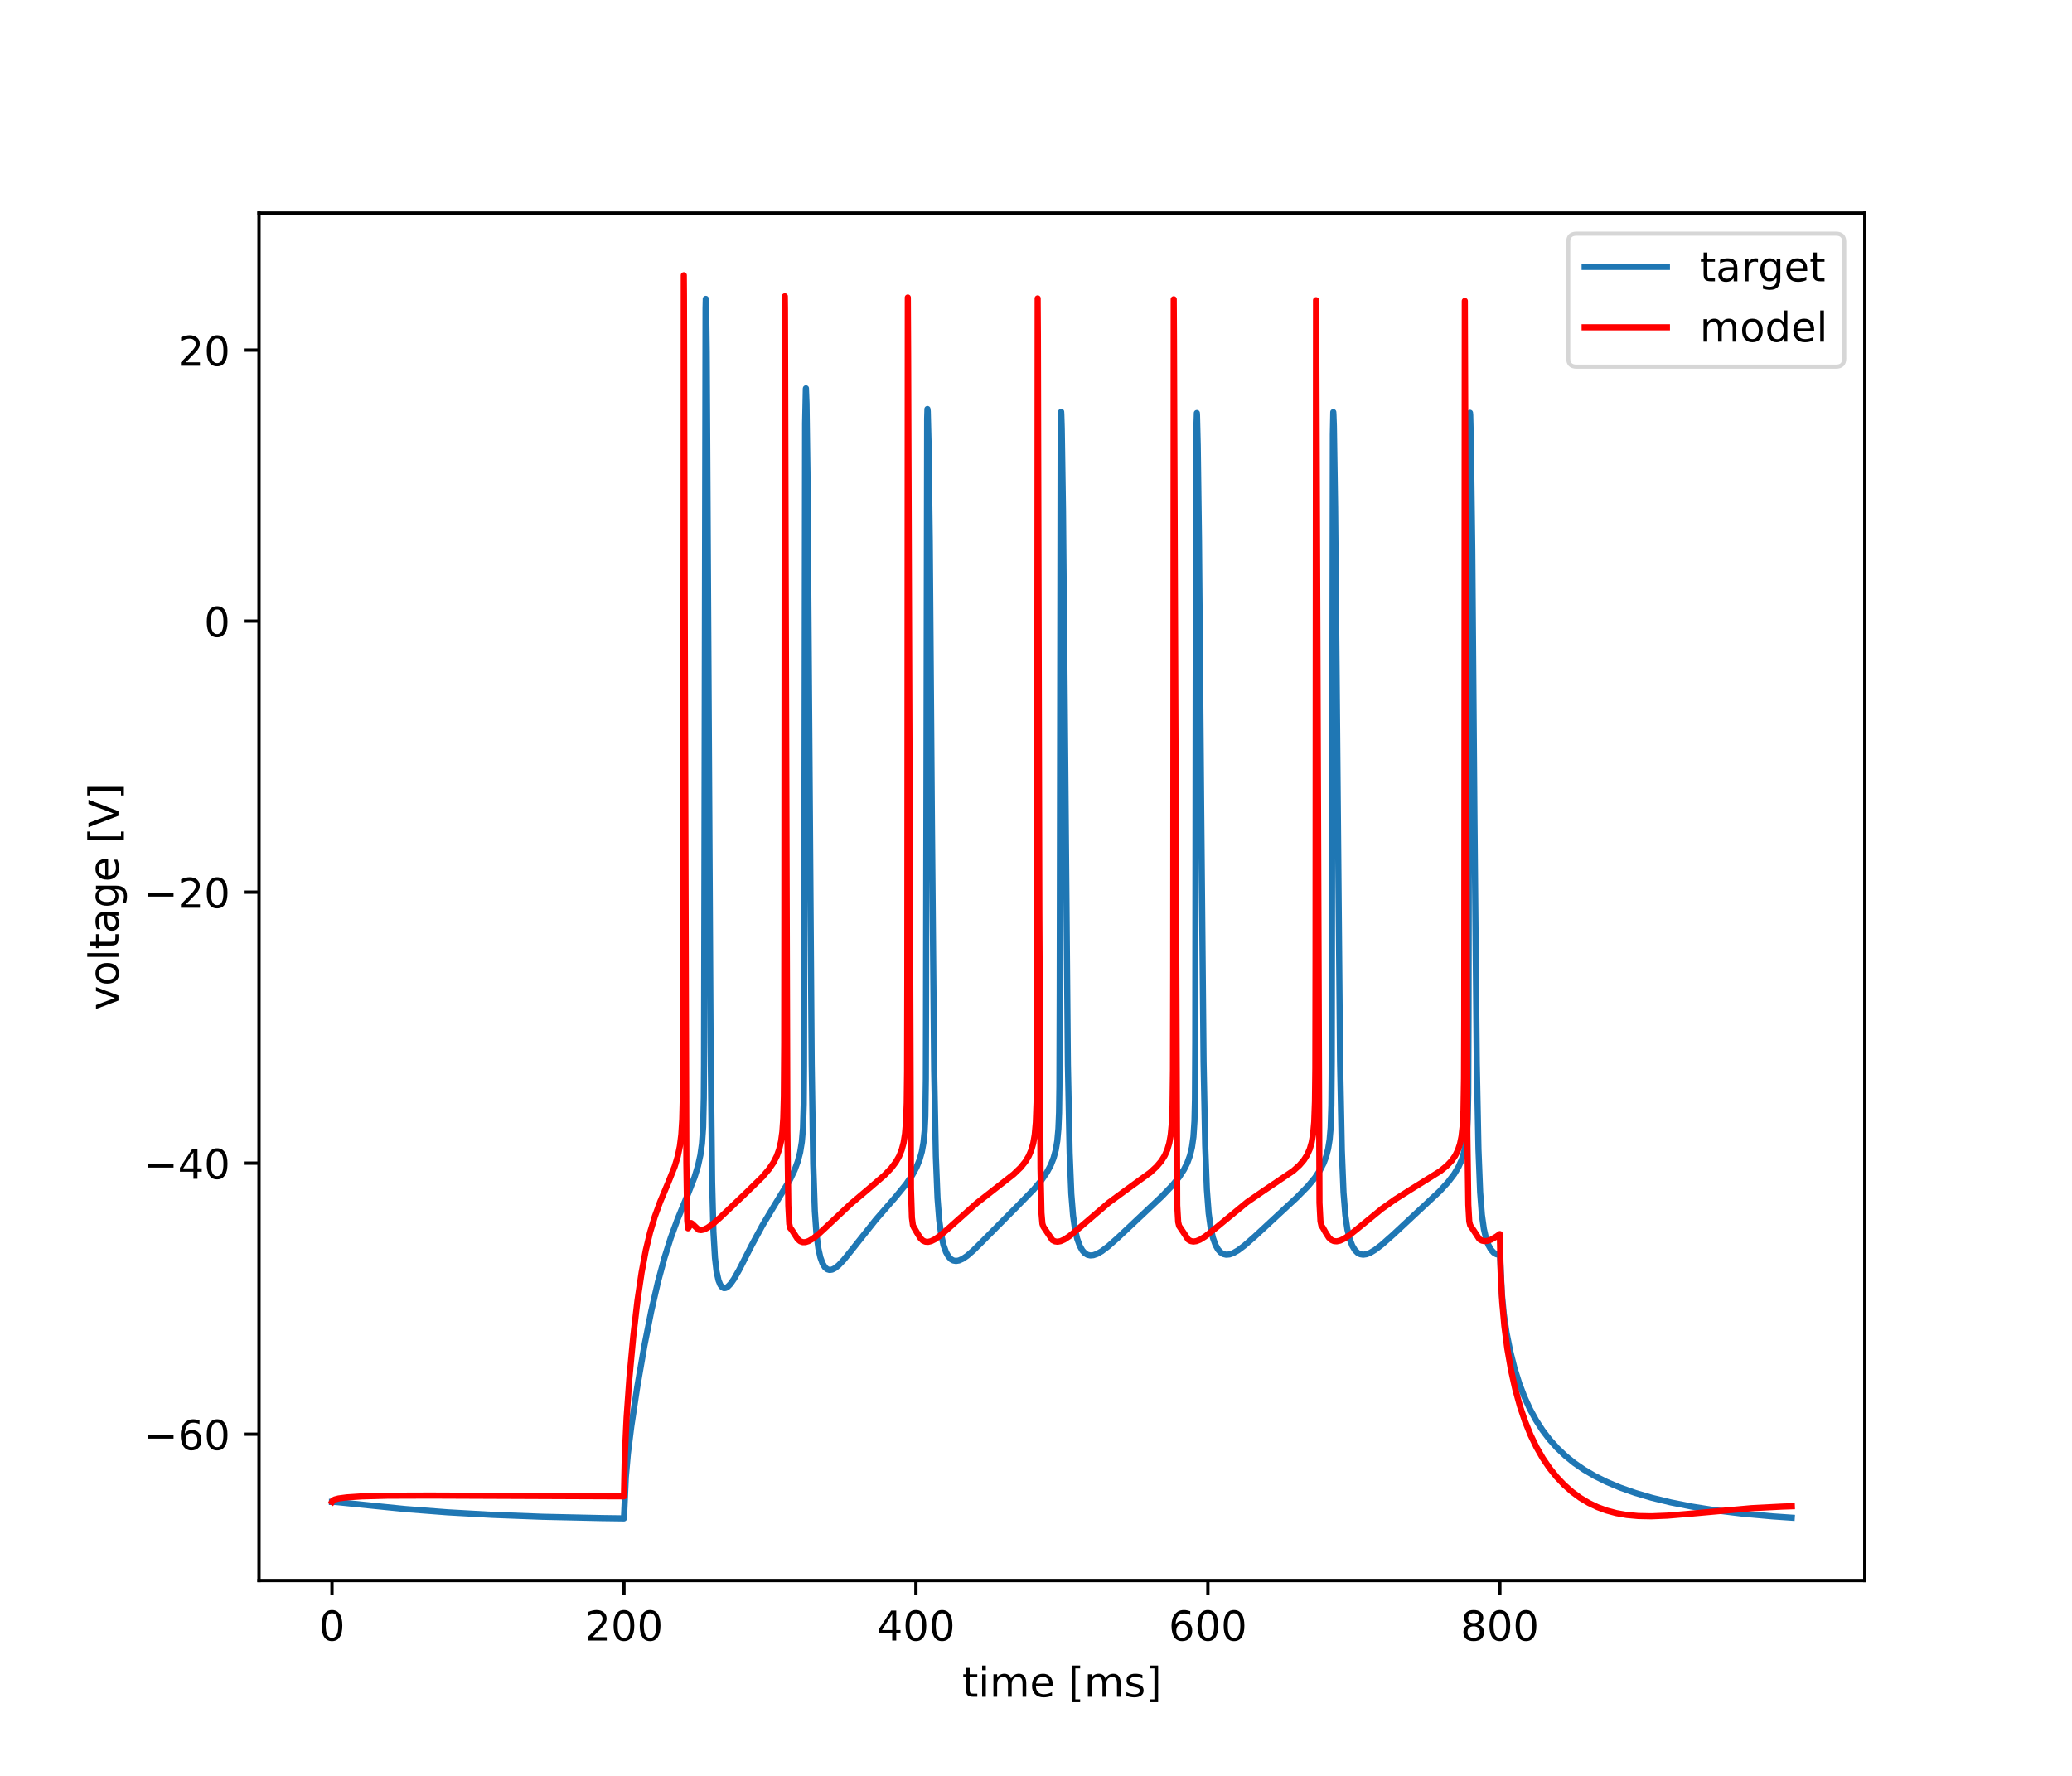 <?xml version="1.0" encoding="utf-8" standalone="no"?>
<!DOCTYPE svg PUBLIC "-//W3C//DTD SVG 1.1//EN"
  "http://www.w3.org/Graphics/SVG/1.1/DTD/svg11.dtd">
<!-- Created with matplotlib (https://matplotlib.org/) -->
<svg height="432pt" version="1.1" viewBox="0 0 504 432" width="504pt" xmlns="http://www.w3.org/2000/svg" xmlns:xlink="http://www.w3.org/1999/xlink">
 <defs>
  <style type="text/css">
*{stroke-linecap:butt;stroke-linejoin:round;}
  </style>
 </defs>
 <g id="figure_1">
  <g id="patch_1">
   <path d="M 0 432 
L 504 432 
L 504 0 
L 0 0 
z
" style="fill:#ffffff;"/>
  </g>
  <g id="axes_1">
   <g id="patch_2">
    <path d="M 63 384.48 
L 453.6 384.48 
L 453.6 51.84 
L 63 51.84 
z
" style="fill:#ffffff;"/>
   </g>
   <g id="matplotlib.axis_1">
    <g id="xtick_1">
     <g id="line2d_1">
      <defs>
       <path d="M 0 0 
L 0 3.5 
" id="m9e59d2f6d1" style="stroke:#000000;stroke-width:0.8;"/>
      </defs>
      <g>
       <use style="stroke:#000000;stroke-width:0.8;" x="80.755" xlink:href="#m9e59d2f6d1" y="384.48"/>
      </g>
     </g>
     <g id="text_1">
      <!-- 0 -->
      <defs>
       <path d="M 31.781 66.406 
Q 24.172 66.406 20.328 58.906 
Q 16.5 51.422 16.5 36.375 
Q 16.5 21.391 20.328 13.891 
Q 24.172 6.391 31.781 6.391 
Q 39.453 6.391 43.281 13.891 
Q 47.125 21.391 47.125 36.375 
Q 47.125 51.422 43.281 58.906 
Q 39.453 66.406 31.781 66.406 
z
M 31.781 74.219 
Q 44.047 74.219 50.516 64.516 
Q 56.984 54.828 56.984 36.375 
Q 56.984 17.969 50.516 8.266 
Q 44.047 -1.422 31.781 -1.422 
Q 19.531 -1.422 13.062 8.266 
Q 6.594 17.969 6.594 36.375 
Q 6.594 54.828 13.062 64.516 
Q 19.531 74.219 31.781 74.219 
z
" id="DejaVuSans-48"/>
      </defs>
      <g transform="translate(77.573 399.078)scale(0.1 -0.1)">
       <use xlink:href="#DejaVuSans-48"/>
      </g>
     </g>
    </g>
    <g id="xtick_2">
     <g id="line2d_2">
      <g>
       <use style="stroke:#000000;stroke-width:0.8;" x="151.773" xlink:href="#m9e59d2f6d1" y="384.48"/>
      </g>
     </g>
     <g id="text_2">
      <!-- 200 -->
      <defs>
       <path d="M 19.188 8.297 
L 53.609 8.297 
L 53.609 0 
L 7.328 0 
L 7.328 8.297 
Q 12.938 14.109 22.625 23.891 
Q 32.328 33.688 34.812 36.531 
Q 39.547 41.844 41.422 45.531 
Q 43.312 49.219 43.312 52.781 
Q 43.312 58.594 39.234 62.25 
Q 35.156 65.922 28.609 65.922 
Q 23.969 65.922 18.812 64.312 
Q 13.672 62.703 7.812 59.422 
L 7.812 69.391 
Q 13.766 71.781 18.938 73 
Q 24.125 74.219 28.422 74.219 
Q 39.75 74.219 46.484 68.547 
Q 53.219 62.891 53.219 53.422 
Q 53.219 48.922 51.531 44.891 
Q 49.859 40.875 45.406 35.406 
Q 44.188 33.984 37.641 27.219 
Q 31.109 20.453 19.188 8.297 
z
" id="DejaVuSans-50"/>
      </defs>
      <g transform="translate(142.229 399.078)scale(0.1 -0.1)">
       <use xlink:href="#DejaVuSans-50"/>
       <use x="63.623" xlink:href="#DejaVuSans-48"/>
       <use x="127.246" xlink:href="#DejaVuSans-48"/>
      </g>
     </g>
    </g>
    <g id="xtick_3">
     <g id="line2d_3">
      <g>
       <use style="stroke:#000000;stroke-width:0.8;" x="222.791" xlink:href="#m9e59d2f6d1" y="384.48"/>
      </g>
     </g>
     <g id="text_3">
      <!-- 400 -->
      <defs>
       <path d="M 37.797 64.312 
L 12.891 25.391 
L 37.797 25.391 
z
M 35.203 72.906 
L 47.609 72.906 
L 47.609 25.391 
L 58.016 25.391 
L 58.016 17.188 
L 47.609 17.188 
L 47.609 0 
L 37.797 0 
L 37.797 17.188 
L 4.891 17.188 
L 4.891 26.703 
z
" id="DejaVuSans-52"/>
      </defs>
      <g transform="translate(213.247 399.078)scale(0.1 -0.1)">
       <use xlink:href="#DejaVuSans-52"/>
       <use x="63.623" xlink:href="#DejaVuSans-48"/>
       <use x="127.246" xlink:href="#DejaVuSans-48"/>
      </g>
     </g>
    </g>
    <g id="xtick_4">
     <g id="line2d_4">
      <g>
       <use style="stroke:#000000;stroke-width:0.8;" x="293.809" xlink:href="#m9e59d2f6d1" y="384.48"/>
      </g>
     </g>
     <g id="text_4">
      <!-- 600 -->
      <defs>
       <path d="M 33.016 40.375 
Q 26.375 40.375 22.484 35.828 
Q 18.609 31.297 18.609 23.391 
Q 18.609 15.531 22.484 10.953 
Q 26.375 6.391 33.016 6.391 
Q 39.656 6.391 43.531 10.953 
Q 47.406 15.531 47.406 23.391 
Q 47.406 31.297 43.531 35.828 
Q 39.656 40.375 33.016 40.375 
z
M 52.594 71.297 
L 52.594 62.312 
Q 48.875 64.062 45.094 64.984 
Q 41.312 65.922 37.594 65.922 
Q 27.828 65.922 22.672 59.328 
Q 17.531 52.734 16.797 39.406 
Q 19.672 43.656 24.016 45.922 
Q 28.375 48.188 33.594 48.188 
Q 44.578 48.188 50.953 41.516 
Q 57.328 34.859 57.328 23.391 
Q 57.328 12.156 50.688 5.359 
Q 44.047 -1.422 33.016 -1.422 
Q 20.359 -1.422 13.672 8.266 
Q 6.984 17.969 6.984 36.375 
Q 6.984 53.656 15.188 63.938 
Q 23.391 74.219 37.203 74.219 
Q 40.922 74.219 44.703 73.484 
Q 48.484 72.75 52.594 71.297 
z
" id="DejaVuSans-54"/>
      </defs>
      <g transform="translate(284.265 399.078)scale(0.1 -0.1)">
       <use xlink:href="#DejaVuSans-54"/>
       <use x="63.623" xlink:href="#DejaVuSans-48"/>
       <use x="127.246" xlink:href="#DejaVuSans-48"/>
      </g>
     </g>
    </g>
    <g id="xtick_5">
     <g id="line2d_5">
      <g>
       <use style="stroke:#000000;stroke-width:0.8;" x="364.827" xlink:href="#m9e59d2f6d1" y="384.48"/>
      </g>
     </g>
     <g id="text_5">
      <!-- 800 -->
      <defs>
       <path d="M 31.781 34.625 
Q 24.75 34.625 20.719 30.859 
Q 16.703 27.094 16.703 20.516 
Q 16.703 13.922 20.719 10.156 
Q 24.75 6.391 31.781 6.391 
Q 38.812 6.391 42.859 10.172 
Q 46.922 13.969 46.922 20.516 
Q 46.922 27.094 42.891 30.859 
Q 38.875 34.625 31.781 34.625 
z
M 21.922 38.812 
Q 15.578 40.375 12.031 44.719 
Q 8.5 49.078 8.5 55.328 
Q 8.5 64.062 14.719 69.141 
Q 20.953 74.219 31.781 74.219 
Q 42.672 74.219 48.875 69.141 
Q 55.078 64.062 55.078 55.328 
Q 55.078 49.078 51.531 44.719 
Q 48 40.375 41.703 38.812 
Q 48.828 37.156 52.797 32.312 
Q 56.781 27.484 56.781 20.516 
Q 56.781 9.906 50.312 4.234 
Q 43.844 -1.422 31.781 -1.422 
Q 19.734 -1.422 13.25 4.234 
Q 6.781 9.906 6.781 20.516 
Q 6.781 27.484 10.781 32.312 
Q 14.797 37.156 21.922 38.812 
z
M 18.312 54.391 
Q 18.312 48.734 21.844 45.562 
Q 25.391 42.391 31.781 42.391 
Q 38.141 42.391 41.719 45.562 
Q 45.312 48.734 45.312 54.391 
Q 45.312 60.062 41.719 63.234 
Q 38.141 66.406 31.781 66.406 
Q 25.391 66.406 21.844 63.234 
Q 18.312 60.062 18.312 54.391 
z
" id="DejaVuSans-56"/>
      </defs>
      <g transform="translate(355.284 399.078)scale(0.1 -0.1)">
       <use xlink:href="#DejaVuSans-56"/>
       <use x="63.623" xlink:href="#DejaVuSans-48"/>
       <use x="127.246" xlink:href="#DejaVuSans-48"/>
      </g>
     </g>
    </g>
    <g id="text_6">
     <!-- time [ms] -->
     <defs>
      <path d="M 18.312 70.219 
L 18.312 54.688 
L 36.812 54.688 
L 36.812 47.703 
L 18.312 47.703 
L 18.312 18.016 
Q 18.312 11.328 20.141 9.422 
Q 21.969 7.516 27.594 7.516 
L 36.812 7.516 
L 36.812 0 
L 27.594 0 
Q 17.188 0 13.234 3.875 
Q 9.281 7.766 9.281 18.016 
L 9.281 47.703 
L 2.688 47.703 
L 2.688 54.688 
L 9.281 54.688 
L 9.281 70.219 
z
" id="DejaVuSans-116"/>
      <path d="M 9.422 54.688 
L 18.406 54.688 
L 18.406 0 
L 9.422 0 
z
M 9.422 75.984 
L 18.406 75.984 
L 18.406 64.594 
L 9.422 64.594 
z
" id="DejaVuSans-105"/>
      <path d="M 52 44.188 
Q 55.375 50.25 60.062 53.125 
Q 64.75 56 71.094 56 
Q 79.641 56 84.281 50.016 
Q 88.922 44.047 88.922 33.016 
L 88.922 0 
L 79.891 0 
L 79.891 32.719 
Q 79.891 40.578 77.094 44.375 
Q 74.312 48.188 68.609 48.188 
Q 61.625 48.188 57.562 43.547 
Q 53.516 38.922 53.516 30.906 
L 53.516 0 
L 44.484 0 
L 44.484 32.719 
Q 44.484 40.625 41.703 44.406 
Q 38.922 48.188 33.109 48.188 
Q 26.219 48.188 22.156 43.531 
Q 18.109 38.875 18.109 30.906 
L 18.109 0 
L 9.078 0 
L 9.078 54.688 
L 18.109 54.688 
L 18.109 46.188 
Q 21.188 51.219 25.484 53.609 
Q 29.781 56 35.688 56 
Q 41.656 56 45.828 52.969 
Q 50 49.953 52 44.188 
z
" id="DejaVuSans-109"/>
      <path d="M 56.203 29.594 
L 56.203 25.203 
L 14.891 25.203 
Q 15.484 15.922 20.484 11.062 
Q 25.484 6.203 34.422 6.203 
Q 39.594 6.203 44.453 7.469 
Q 49.312 8.734 54.109 11.281 
L 54.109 2.781 
Q 49.266 0.734 44.188 -0.344 
Q 39.109 -1.422 33.891 -1.422 
Q 20.797 -1.422 13.156 6.188 
Q 5.516 13.812 5.516 26.812 
Q 5.516 40.234 12.766 48.109 
Q 20.016 56 32.328 56 
Q 43.359 56 49.781 48.891 
Q 56.203 41.797 56.203 29.594 
z
M 47.219 32.234 
Q 47.125 39.594 43.094 43.984 
Q 39.062 48.391 32.422 48.391 
Q 24.906 48.391 20.391 44.141 
Q 15.875 39.891 15.188 32.172 
z
" id="DejaVuSans-101"/>
      <path id="DejaVuSans-32"/>
      <path d="M 8.594 75.984 
L 29.297 75.984 
L 29.297 69 
L 17.578 69 
L 17.578 -6.203 
L 29.297 -6.203 
L 29.297 -13.188 
L 8.594 -13.188 
z
" id="DejaVuSans-91"/>
      <path d="M 44.281 53.078 
L 44.281 44.578 
Q 40.484 46.531 36.375 47.5 
Q 32.281 48.484 27.875 48.484 
Q 21.188 48.484 17.844 46.438 
Q 14.5 44.391 14.5 40.281 
Q 14.5 37.156 16.891 35.375 
Q 19.281 33.594 26.516 31.984 
L 29.594 31.297 
Q 39.156 29.25 43.188 25.516 
Q 47.219 21.781 47.219 15.094 
Q 47.219 7.469 41.188 3.016 
Q 35.156 -1.422 24.609 -1.422 
Q 20.219 -1.422 15.453 -0.562 
Q 10.688 0.297 5.422 2 
L 5.422 11.281 
Q 10.406 8.688 15.234 7.391 
Q 20.062 6.109 24.812 6.109 
Q 31.156 6.109 34.562 8.281 
Q 37.984 10.453 37.984 14.406 
Q 37.984 18.062 35.516 20.016 
Q 33.062 21.969 24.703 23.781 
L 21.578 24.516 
Q 13.234 26.266 9.516 29.906 
Q 5.812 33.547 5.812 39.891 
Q 5.812 47.609 11.281 51.797 
Q 16.75 56 26.812 56 
Q 31.781 56 36.172 55.266 
Q 40.578 54.547 44.281 53.078 
z
" id="DejaVuSans-115"/>
      <path d="M 30.422 75.984 
L 30.422 -13.188 
L 9.719 -13.188 
L 9.719 -6.203 
L 21.391 -6.203 
L 21.391 69 
L 9.719 69 
L 9.719 75.984 
z
" id="DejaVuSans-93"/>
     </defs>
     <g transform="translate(234.038 412.757)scale(0.1 -0.1)">
      <use xlink:href="#DejaVuSans-116"/>
      <use x="39.209" xlink:href="#DejaVuSans-105"/>
      <use x="66.992" xlink:href="#DejaVuSans-109"/>
      <use x="164.404" xlink:href="#DejaVuSans-101"/>
      <use x="225.928" xlink:href="#DejaVuSans-32"/>
      <use x="257.715" xlink:href="#DejaVuSans-91"/>
      <use x="296.729" xlink:href="#DejaVuSans-109"/>
      <use x="394.141" xlink:href="#DejaVuSans-115"/>
      <use x="446.24" xlink:href="#DejaVuSans-93"/>
     </g>
    </g>
   </g>
   <g id="matplotlib.axis_2">
    <g id="ytick_1">
     <g id="line2d_6">
      <defs>
       <path d="M 0 0 
L -3.5 0 
" id="m00463e15ae" style="stroke:#000000;stroke-width:0.8;"/>
      </defs>
      <g>
       <use style="stroke:#000000;stroke-width:0.8;" x="63" xlink:href="#m00463e15ae" y="348.88"/>
      </g>
     </g>
     <g id="text_7">
      <!-- −60 -->
      <defs>
       <path d="M 10.594 35.5 
L 73.188 35.5 
L 73.188 27.203 
L 10.594 27.203 
z
" id="DejaVuSans-8722"/>
      </defs>
      <g transform="translate(34.895 352.679)scale(0.1 -0.1)">
       <use xlink:href="#DejaVuSans-8722"/>
       <use x="83.789" xlink:href="#DejaVuSans-54"/>
       <use x="147.412" xlink:href="#DejaVuSans-48"/>
      </g>
     </g>
    </g>
    <g id="ytick_2">
     <g id="line2d_7">
      <g>
       <use style="stroke:#000000;stroke-width:0.8;" x="63" xlink:href="#m00463e15ae" y="282.953"/>
      </g>
     </g>
     <g id="text_8">
      <!-- −40 -->
      <g transform="translate(34.895 286.752)scale(0.1 -0.1)">
       <use xlink:href="#DejaVuSans-8722"/>
       <use x="83.789" xlink:href="#DejaVuSans-52"/>
       <use x="147.412" xlink:href="#DejaVuSans-48"/>
      </g>
     </g>
    </g>
    <g id="ytick_3">
     <g id="line2d_8">
      <g>
       <use style="stroke:#000000;stroke-width:0.8;" x="63" xlink:href="#m00463e15ae" y="217.026"/>
      </g>
     </g>
     <g id="text_9">
      <!-- −20 -->
      <g transform="translate(34.895 220.825)scale(0.1 -0.1)">
       <use xlink:href="#DejaVuSans-8722"/>
       <use x="83.789" xlink:href="#DejaVuSans-50"/>
       <use x="147.412" xlink:href="#DejaVuSans-48"/>
      </g>
     </g>
    </g>
    <g id="ytick_4">
     <g id="line2d_9">
      <g>
       <use style="stroke:#000000;stroke-width:0.8;" x="63" xlink:href="#m00463e15ae" y="151.099"/>
      </g>
     </g>
     <g id="text_10">
      <!-- 0 -->
      <g transform="translate(49.638 154.898)scale(0.1 -0.1)">
       <use xlink:href="#DejaVuSans-48"/>
      </g>
     </g>
    </g>
    <g id="ytick_5">
     <g id="line2d_10">
      <g>
       <use style="stroke:#000000;stroke-width:0.8;" x="63" xlink:href="#m00463e15ae" y="85.172"/>
      </g>
     </g>
     <g id="text_11">
      <!-- 20 -->
      <g transform="translate(43.275 88.972)scale(0.1 -0.1)">
       <use xlink:href="#DejaVuSans-50"/>
       <use x="63.623" xlink:href="#DejaVuSans-48"/>
      </g>
     </g>
    </g>
    <g id="text_12">
     <!-- voltage [V] -->
     <defs>
      <path d="M 2.984 54.688 
L 12.5 54.688 
L 29.594 8.797 
L 46.688 54.688 
L 56.203 54.688 
L 35.688 0 
L 23.484 0 
z
" id="DejaVuSans-118"/>
      <path d="M 30.609 48.391 
Q 23.391 48.391 19.188 42.75 
Q 14.984 37.109 14.984 27.297 
Q 14.984 17.484 19.156 11.844 
Q 23.344 6.203 30.609 6.203 
Q 37.797 6.203 41.984 11.859 
Q 46.188 17.531 46.188 27.297 
Q 46.188 37.016 41.984 42.703 
Q 37.797 48.391 30.609 48.391 
z
M 30.609 56 
Q 42.328 56 49.016 48.375 
Q 55.719 40.766 55.719 27.297 
Q 55.719 13.875 49.016 6.219 
Q 42.328 -1.422 30.609 -1.422 
Q 18.844 -1.422 12.172 6.219 
Q 5.516 13.875 5.516 27.297 
Q 5.516 40.766 12.172 48.375 
Q 18.844 56 30.609 56 
z
" id="DejaVuSans-111"/>
      <path d="M 9.422 75.984 
L 18.406 75.984 
L 18.406 0 
L 9.422 0 
z
" id="DejaVuSans-108"/>
      <path d="M 34.281 27.484 
Q 23.391 27.484 19.188 25 
Q 14.984 22.516 14.984 16.5 
Q 14.984 11.719 18.141 8.906 
Q 21.297 6.109 26.703 6.109 
Q 34.188 6.109 38.703 11.406 
Q 43.219 16.703 43.219 25.484 
L 43.219 27.484 
z
M 52.203 31.203 
L 52.203 0 
L 43.219 0 
L 43.219 8.297 
Q 40.141 3.328 35.547 0.953 
Q 30.953 -1.422 24.312 -1.422 
Q 15.922 -1.422 10.953 3.297 
Q 6 8.016 6 15.922 
Q 6 25.141 12.172 29.828 
Q 18.359 34.516 30.609 34.516 
L 43.219 34.516 
L 43.219 35.406 
Q 43.219 41.609 39.141 45 
Q 35.062 48.391 27.688 48.391 
Q 23 48.391 18.547 47.266 
Q 14.109 46.141 10.016 43.891 
L 10.016 52.203 
Q 14.938 54.109 19.578 55.047 
Q 24.219 56 28.609 56 
Q 40.484 56 46.344 49.844 
Q 52.203 43.703 52.203 31.203 
z
" id="DejaVuSans-97"/>
      <path d="M 45.406 27.984 
Q 45.406 37.75 41.375 43.109 
Q 37.359 48.484 30.078 48.484 
Q 22.859 48.484 18.828 43.109 
Q 14.797 37.75 14.797 27.984 
Q 14.797 18.266 18.828 12.891 
Q 22.859 7.516 30.078 7.516 
Q 37.359 7.516 41.375 12.891 
Q 45.406 18.266 45.406 27.984 
z
M 54.391 6.781 
Q 54.391 -7.172 48.188 -13.984 
Q 42 -20.797 29.203 -20.797 
Q 24.469 -20.797 20.266 -20.094 
Q 16.062 -19.391 12.109 -17.922 
L 12.109 -9.188 
Q 16.062 -11.328 19.922 -12.344 
Q 23.781 -13.375 27.781 -13.375 
Q 36.625 -13.375 41.016 -8.766 
Q 45.406 -4.156 45.406 5.172 
L 45.406 9.625 
Q 42.625 4.781 38.281 2.391 
Q 33.938 0 27.875 0 
Q 17.828 0 11.672 7.656 
Q 5.516 15.328 5.516 27.984 
Q 5.516 40.672 11.672 48.328 
Q 17.828 56 27.875 56 
Q 33.938 56 38.281 53.609 
Q 42.625 51.219 45.406 46.391 
L 45.406 54.688 
L 54.391 54.688 
z
" id="DejaVuSans-103"/>
      <path d="M 28.609 0 
L 0.781 72.906 
L 11.078 72.906 
L 34.188 11.531 
L 57.328 72.906 
L 67.578 72.906 
L 39.797 0 
z
" id="DejaVuSans-86"/>
     </defs>
     <g transform="translate(28.816 245.754)rotate(-90)scale(0.1 -0.1)">
      <use xlink:href="#DejaVuSans-118"/>
      <use x="59.18" xlink:href="#DejaVuSans-111"/>
      <use x="120.361" xlink:href="#DejaVuSans-108"/>
      <use x="148.145" xlink:href="#DejaVuSans-116"/>
      <use x="187.354" xlink:href="#DejaVuSans-97"/>
      <use x="248.633" xlink:href="#DejaVuSans-103"/>
      <use x="312.109" xlink:href="#DejaVuSans-101"/>
      <use x="373.633" xlink:href="#DejaVuSans-32"/>
      <use x="405.42" xlink:href="#DejaVuSans-91"/>
      <use x="444.434" xlink:href="#DejaVuSans-86"/>
      <use x="512.842" xlink:href="#DejaVuSans-93"/>
     </g>
    </g>
   </g>
   <g id="line2d_11">
    <path clip-path="url(#p621535a833)" d="M 80.755 365.362 
L 81.696 365.373 
L 85.779 365.792 
L 98.598 367.091 
L 108.789 367.88 
L 119.708 368.499 
L 131.976 368.967 
L 146.393 369.288 
L 151.773 369.36 
L 151.862 367.374 
L 152.234 359.279 
L 152.731 353.614 
L 153.566 346.921 
L 154.986 337.489 
L 156.726 327.441 
L 158.413 318.945 
L 160.029 311.907 
L 161.591 306.085 
L 163.153 301.126 
L 164.84 296.531 
L 167.237 290.728 
L 168.941 286.372 
L 169.794 283.596 
L 170.362 281.009 
L 170.752 278.205 
L 171.036 274.177 
L 171.196 267.077 
L 171.249 259.183 
L 171.622 75.006 
L 171.676 72.706 
L 171.747 72.943 
L 171.906 85.551 
L 172.19 137.326 
L 172.847 253.573 
L 173.22 287.484 
L 173.54 299.646 
L 173.913 305.988 
L 174.303 309.306 
L 174.783 311.479 
L 175.226 312.573 
L 175.688 313.155 
L 176.096 313.346 
L 176.523 313.303 
L 177.02 313.015 
L 177.677 312.342 
L 178.529 311.126 
L 179.772 308.942 
L 182.825 302.958 
L 185.471 298.061 
L 188.152 293.594 
L 192.164 286.97 
L 193.283 284.642 
L 194.064 282.515 
L 194.632 280.311 
L 195.041 277.778 
L 195.325 274.398 
L 195.502 268.551 
L 195.573 259.478 
L 195.626 232.474 
L 195.84 102.988 
L 196.017 94.508 
L 196.035 94.467 
L 196.177 98.141 
L 196.408 114.92 
L 196.745 162.875 
L 197.437 258.764 
L 197.81 283.066 
L 198.201 294.585 
L 198.591 300.122 
L 199.071 303.754 
L 199.55 305.885 
L 200.083 307.353 
L 200.651 308.281 
L 201.219 308.765 
L 201.787 308.93 
L 202.409 308.841 
L 203.083 308.509 
L 203.989 307.792 
L 205.232 306.487 
L 207.238 304.004 
L 212.99 296.759 
L 217.891 291.123 
L 220.43 288.011 
L 221.885 285.888 
L 222.915 284.001 
L 223.661 282.182 
L 224.229 280.191 
L 224.637 277.904 
L 224.904 275.226 
L 225.081 271.534 
L 225.206 262.442 
L 225.241 249.17 
L 225.525 101.803 
L 225.596 99.494 
L 225.667 100.036 
L 225.862 107.821 
L 226.164 131.769 
L 226.679 199.614 
L 227.23 260.323 
L 227.638 281.324 
L 228.046 291.468 
L 228.455 296.744 
L 228.934 300.312 
L 229.502 302.877 
L 230.106 304.585 
L 230.692 305.637 
L 231.313 306.308 
L 231.899 306.637 
L 232.538 306.743 
L 233.266 306.626 
L 234.154 306.233 
L 235.237 305.501 
L 236.781 304.166 
L 239.32 301.639 
L 247.434 293.459 
L 251.447 289.349 
L 253.346 287.086 
L 254.643 285.204 
L 255.601 283.415 
L 256.276 281.708 
L 256.809 279.746 
L 257.181 277.534 
L 257.448 274.585 
L 257.608 270.707 
L 257.696 264.313 
L 257.767 241.549 
L 257.998 105.353 
L 258.122 100.174 
L 258.158 100.772 
L 258.264 104.19 
L 258.566 124.24 
L 258.957 167.843 
L 259.756 258.898 
L 260.182 280.445 
L 260.59 290.407 
L 261.016 295.7 
L 261.496 299.06 
L 262.028 301.362 
L 262.65 303.079 
L 263.271 304.178 
L 263.893 304.862 
L 264.532 305.25 
L 265.207 305.402 
L 265.952 305.339 
L 266.858 305.023 
L 267.994 304.372 
L 269.539 303.205 
L 271.935 301.078 
L 282.695 290.951 
L 285.216 288.312 
L 286.814 286.333 
L 287.986 284.53 
L 288.82 282.853 
L 289.459 281.077 
L 289.939 279.073 
L 290.294 276.54 
L 290.542 272.726 
L 290.667 267.423 
L 290.738 253.584 
L 290.844 165.848 
L 291.004 104.507 
L 291.128 100.463 
L 291.164 100.983 
L 291.341 108.307 
L 291.643 131.559 
L 292.176 196.353 
L 292.762 258.398 
L 293.152 278.596 
L 293.561 289.336 
L 294.004 295.174 
L 294.484 298.664 
L 295.052 301.154 
L 295.673 302.87 
L 296.277 303.946 
L 296.916 304.66 
L 297.555 305.057 
L 298.248 305.22 
L 299.047 305.154 
L 299.952 304.839 
L 301.142 304.161 
L 302.686 303.005 
L 305.154 300.846 
L 315.47 291.284 
L 318.151 288.551 
L 319.855 286.504 
L 321.062 284.709 
L 321.95 282.99 
L 322.589 281.291 
L 323.069 279.423 
L 323.424 277.185 
L 323.672 274.289 
L 323.85 268.847 
L 323.939 258.162 
L 323.974 237.943 
L 324.205 105.733 
L 324.311 100.248 
L 324.347 100.719 
L 324.453 103.685 
L 324.755 123.418 
L 325.164 168.272 
L 325.963 258.222 
L 326.389 279.852 
L 326.797 290.039 
L 327.241 295.605 
L 327.738 299.044 
L 328.306 301.403 
L 328.928 303.031 
L 329.584 304.118 
L 330.241 304.77 
L 330.881 305.103 
L 331.573 305.216 
L 332.372 305.106 
L 333.313 304.739 
L 334.485 304.037 
L 336.136 302.769 
L 338.852 300.361 
L 350.198 289.787 
L 352.293 287.499 
L 353.731 285.604 
L 354.778 283.851 
L 355.542 282.14 
L 356.092 280.393 
L 356.518 278.309 
L 356.82 275.717 
L 357.015 272.21 
L 357.14 265.904 
L 357.211 247.16 
L 357.477 103.207 
L 357.566 100.409 
L 357.619 100.984 
L 357.779 107.417 
L 358.116 133.588 
L 358.649 198.96 
L 359.217 258.644 
L 359.625 279.587 
L 360.034 290.007 
L 360.46 295.508 
L 360.939 298.944 
L 361.454 301.195 
L 362.058 302.882 
L 362.679 303.995 
L 363.318 304.702 
L 363.975 305.099 
L 364.65 305.249 
L 364.863 305.253 
L 364.969 307.422 
L 365.307 314.59 
L 365.786 319.645 
L 366.461 324.205 
L 367.348 328.68 
L 368.396 332.835 
L 369.532 336.477 
L 370.775 339.757 
L 372.16 342.793 
L 373.634 345.496 
L 375.214 347.941 
L 376.9 350.156 
L 378.747 352.217 
L 380.735 354.108 
L 382.901 355.864 
L 385.281 357.506 
L 387.908 359.048 
L 390.838 360.504 
L 394.069 361.861 
L 397.726 363.152 
L 401.81 364.355 
L 406.444 365.481 
L 411.611 366.504 
L 417.416 367.42 
L 423.861 368.209 
L 431.087 368.865 
L 435.828 369.19 
L 435.828 369.19 
" style="fill:none;stroke:#1f77b4;stroke-linecap:square;stroke-width:1.5;"/>
   </g>
   <g id="line2d_12">
    <path clip-path="url(#p621535a833)" d="M 80.755 365.362 
L 80.95 365.037 
L 81.411 364.766 
L 82.352 364.515 
L 84.341 364.25 
L 87.998 364.008 
L 94.195 363.841 
L 104.617 363.805 
L 151.773 363.995 
L 151.986 353.998 
L 152.412 344.903 
L 153.087 335.352 
L 154.028 325.197 
L 155.057 316.373 
L 156.069 309.525 
L 157.081 304.155 
L 158.129 299.778 
L 159.265 295.979 
L 160.579 292.365 
L 162.532 287.721 
L 164.112 283.77 
L 164.858 281.314 
L 165.373 278.842 
L 165.728 275.994 
L 165.959 272.317 
L 166.101 266.52 
L 166.172 256.372 
L 166.225 191.948 
L 166.331 66.96 
L 166.367 71.961 
L 166.545 144.249 
L 166.953 282.815 
L 167.166 296.881 
L 167.361 298.794 
L 167.45 298.727 
L 168.107 297.519 
L 168.355 297.678 
L 169.936 299.154 
L 170.522 299.235 
L 171.214 299.095 
L 172.084 298.677 
L 173.273 297.838 
L 175.102 296.245 
L 181.21 290.44 
L 185.435 286.309 
L 187.051 284.416 
L 188.152 282.79 
L 188.951 281.213 
L 189.537 279.57 
L 189.981 277.66 
L 190.3 275.321 
L 190.531 271.96 
L 190.673 266.759 
L 190.762 253.669 
L 190.797 222.458 
L 190.904 72.086 
L 190.939 75.116 
L 191.099 134.324 
L 191.525 275.105 
L 191.756 293.291 
L 191.987 297.733 
L 192.218 298.747 
L 192.573 299.159 
L 193.034 299.863 
L 194.046 301.442 
L 194.65 301.95 
L 195.254 302.169 
L 195.911 302.161 
L 196.674 301.919 
L 197.65 301.361 
L 198.982 300.323 
L 201.166 298.299 
L 206.989 292.825 
L 211.108 289.347 
L 215.121 285.898 
L 216.772 284.183 
L 217.891 282.711 
L 218.707 281.281 
L 219.329 279.743 
L 219.79 278.016 
L 220.145 275.798 
L 220.394 272.802 
L 220.554 268.277 
L 220.643 260.639 
L 220.696 238.43 
L 220.82 72.38 
L 220.891 86.516 
L 221.584 289.171 
L 221.814 296.197 
L 222.063 298.078 
L 222.347 298.652 
L 223.039 299.834 
L 223.892 301.215 
L 224.495 301.784 
L 225.099 302.057 
L 225.738 302.103 
L 226.484 301.928 
L 227.425 301.462 
L 228.685 300.567 
L 230.638 298.875 
L 237.58 292.678 
L 241.433 289.664 
L 246.582 285.635 
L 248.251 284.023 
L 249.387 282.626 
L 250.222 281.256 
L 250.861 279.771 
L 251.34 278.081 
L 251.695 276.011 
L 251.962 273.045 
L 252.139 268.215 
L 252.228 260.526 
L 252.281 237.914 
L 252.405 72.592 
L 252.459 81.383 
L 252.814 222.066 
L 253.098 284.28 
L 253.329 295.057 
L 253.56 297.709 
L 253.808 298.423 
L 255.992 301.658 
L 256.596 301.976 
L 257.235 302.064 
L 257.98 301.93 
L 258.886 301.528 
L 260.093 300.733 
L 261.922 299.229 
L 269.716 292.557 
L 273.391 289.863 
L 279.765 285.245 
L 281.363 283.769 
L 282.482 282.444 
L 283.316 281.114 
L 283.938 279.709 
L 284.417 278.071 
L 284.772 276.073 
L 285.038 273.258 
L 285.216 268.893 
L 285.322 260.222 
L 285.376 236.088 
L 285.5 72.803 
L 285.553 81.918 
L 286.352 293.245 
L 286.583 297.264 
L 286.814 298.233 
L 287.293 298.938 
L 289.033 301.552 
L 289.637 301.902 
L 290.276 302.019 
L 291.004 301.921 
L 291.892 301.567 
L 293.063 300.844 
L 294.803 299.48 
L 303.361 292.435 
L 306.93 289.976 
L 314.564 284.826 
L 316.091 283.451 
L 317.174 282.186 
L 317.973 280.92 
L 318.594 279.51 
L 319.056 277.912 
L 319.411 275.869 
L 319.677 272.903 
L 319.855 267.982 
L 319.944 259.864 
L 319.997 233.767 
L 320.121 73.031 
L 320.175 82.516 
L 320.956 292.595 
L 321.187 297.057 
L 321.417 298.121 
L 321.808 298.692 
L 322.429 299.79 
L 323.228 301.051 
L 323.85 301.63 
L 324.471 301.913 
L 325.146 301.97 
L 325.927 301.803 
L 326.904 301.354 
L 328.235 300.473 
L 330.366 298.761 
L 336.118 294.058 
L 339.314 291.79 
L 343.007 289.453 
L 350.322 284.903 
L 351.973 283.556 
L 353.127 282.336 
L 353.979 281.121 
L 354.636 279.792 
L 355.133 278.278 
L 355.506 276.44 
L 355.79 273.89 
L 355.986 270.022 
L 356.11 262.397 
L 356.163 248.347 
L 356.305 73.209 
L 356.429 108.547 
L 356.926 276.322 
L 357.157 293.114 
L 357.388 297.122 
L 357.619 298.075 
L 358.116 298.797 
L 359.838 301.414 
L 360.46 301.793 
L 361.117 301.931 
L 361.862 301.85 
L 362.768 301.515 
L 363.957 300.821 
L 364.827 300.201 
L 365.023 309.37 
L 365.395 316.605 
L 365.928 322.583 
L 366.638 328.041 
L 367.526 333.165 
L 368.556 337.83 
L 369.71 342.037 
L 370.953 345.745 
L 372.302 349.081 
L 373.74 352.052 
L 375.285 354.739 
L 376.918 357.14 
L 378.658 359.305 
L 380.487 361.227 
L 382.387 362.905 
L 384.375 364.366 
L 386.435 365.603 
L 388.565 366.625 
L 390.802 367.45 
L 393.164 368.082 
L 395.702 368.528 
L 398.49 368.787 
L 401.668 368.852 
L 405.521 368.699 
L 410.989 368.239 
L 426.027 366.88 
L 433.52 366.492 
L 435.845 366.413 
L 435.845 366.413 
" style="fill:none;stroke:#ff0000;stroke-linecap:square;stroke-width:1.5;"/>
   </g>
   <g id="patch_3">
    <path d="M 63 384.48 
L 63 51.84 
" style="fill:none;stroke:#000000;stroke-linecap:square;stroke-linejoin:miter;stroke-width:0.8;"/>
   </g>
   <g id="patch_4">
    <path d="M 453.6 384.48 
L 453.6 51.84 
" style="fill:none;stroke:#000000;stroke-linecap:square;stroke-linejoin:miter;stroke-width:0.8;"/>
   </g>
   <g id="patch_5">
    <path d="M 63 384.48 
L 453.6 384.48 
" style="fill:none;stroke:#000000;stroke-linecap:square;stroke-linejoin:miter;stroke-width:0.8;"/>
   </g>
   <g id="patch_6">
    <path d="M 63 51.84 
L 453.6 51.84 
" style="fill:none;stroke:#000000;stroke-linecap:square;stroke-linejoin:miter;stroke-width:0.8;"/>
   </g>
   <g id="legend_1">
    <g id="patch_7">
     <path d="M 383.461 89.196 
L 446.6 89.196 
Q 448.6 89.196 448.6 87.196 
L 448.6 58.84 
Q 448.6 56.84 446.6 56.84 
L 383.461 56.84 
Q 381.461 56.84 381.461 58.84 
L 381.461 87.196 
Q 381.461 89.196 383.461 89.196 
z
" style="fill:#ffffff;opacity:0.8;stroke:#cccccc;stroke-linejoin:miter;"/>
    </g>
    <g id="line2d_13">
     <path d="M 385.461 64.938 
L 405.461 64.938 
" style="fill:none;stroke:#1f77b4;stroke-linecap:square;stroke-width:1.5;"/>
    </g>
    <g id="line2d_14"/>
    <g id="text_13">
     <!-- target -->
     <defs>
      <path d="M 41.109 46.297 
Q 39.594 47.172 37.812 47.578 
Q 36.031 48 33.891 48 
Q 26.266 48 22.188 43.047 
Q 18.109 38.094 18.109 28.812 
L 18.109 0 
L 9.078 0 
L 9.078 54.688 
L 18.109 54.688 
L 18.109 46.188 
Q 20.953 51.172 25.484 53.578 
Q 30.031 56 36.531 56 
Q 37.453 56 38.578 55.875 
Q 39.703 55.766 41.062 55.516 
z
" id="DejaVuSans-114"/>
     </defs>
     <g transform="translate(413.461 68.438)scale(0.1 -0.1)">
      <use xlink:href="#DejaVuSans-116"/>
      <use x="39.209" xlink:href="#DejaVuSans-97"/>
      <use x="100.488" xlink:href="#DejaVuSans-114"/>
      <use x="141.586" xlink:href="#DejaVuSans-103"/>
      <use x="205.062" xlink:href="#DejaVuSans-101"/>
      <use x="266.586" xlink:href="#DejaVuSans-116"/>
     </g>
    </g>
    <g id="line2d_15">
     <path d="M 385.461 79.617 
L 405.461 79.617 
" style="fill:none;stroke:#ff0000;stroke-linecap:square;stroke-width:1.5;"/>
    </g>
    <g id="line2d_16"/>
    <g id="text_14">
     <!-- model -->
     <defs>
      <path d="M 45.406 46.391 
L 45.406 75.984 
L 54.391 75.984 
L 54.391 0 
L 45.406 0 
L 45.406 8.203 
Q 42.578 3.328 38.25 0.953 
Q 33.938 -1.422 27.875 -1.422 
Q 17.969 -1.422 11.734 6.484 
Q 5.516 14.406 5.516 27.297 
Q 5.516 40.188 11.734 48.094 
Q 17.969 56 27.875 56 
Q 33.938 56 38.25 53.625 
Q 42.578 51.266 45.406 46.391 
z
M 14.797 27.297 
Q 14.797 17.391 18.875 11.75 
Q 22.953 6.109 30.078 6.109 
Q 37.203 6.109 41.297 11.75 
Q 45.406 17.391 45.406 27.297 
Q 45.406 37.203 41.297 42.844 
Q 37.203 48.484 30.078 48.484 
Q 22.953 48.484 18.875 42.844 
Q 14.797 37.203 14.797 27.297 
z
" id="DejaVuSans-100"/>
     </defs>
     <g transform="translate(413.461 83.117)scale(0.1 -0.1)">
      <use xlink:href="#DejaVuSans-109"/>
      <use x="97.412" xlink:href="#DejaVuSans-111"/>
      <use x="158.594" xlink:href="#DejaVuSans-100"/>
      <use x="222.07" xlink:href="#DejaVuSans-101"/>
      <use x="283.594" xlink:href="#DejaVuSans-108"/>
     </g>
    </g>
   </g>
  </g>
 </g>
 <defs>
  <clipPath id="p621535a833">
   <rect height="332.64" width="390.6" x="63" y="51.84"/>
  </clipPath>
 </defs>
</svg>
